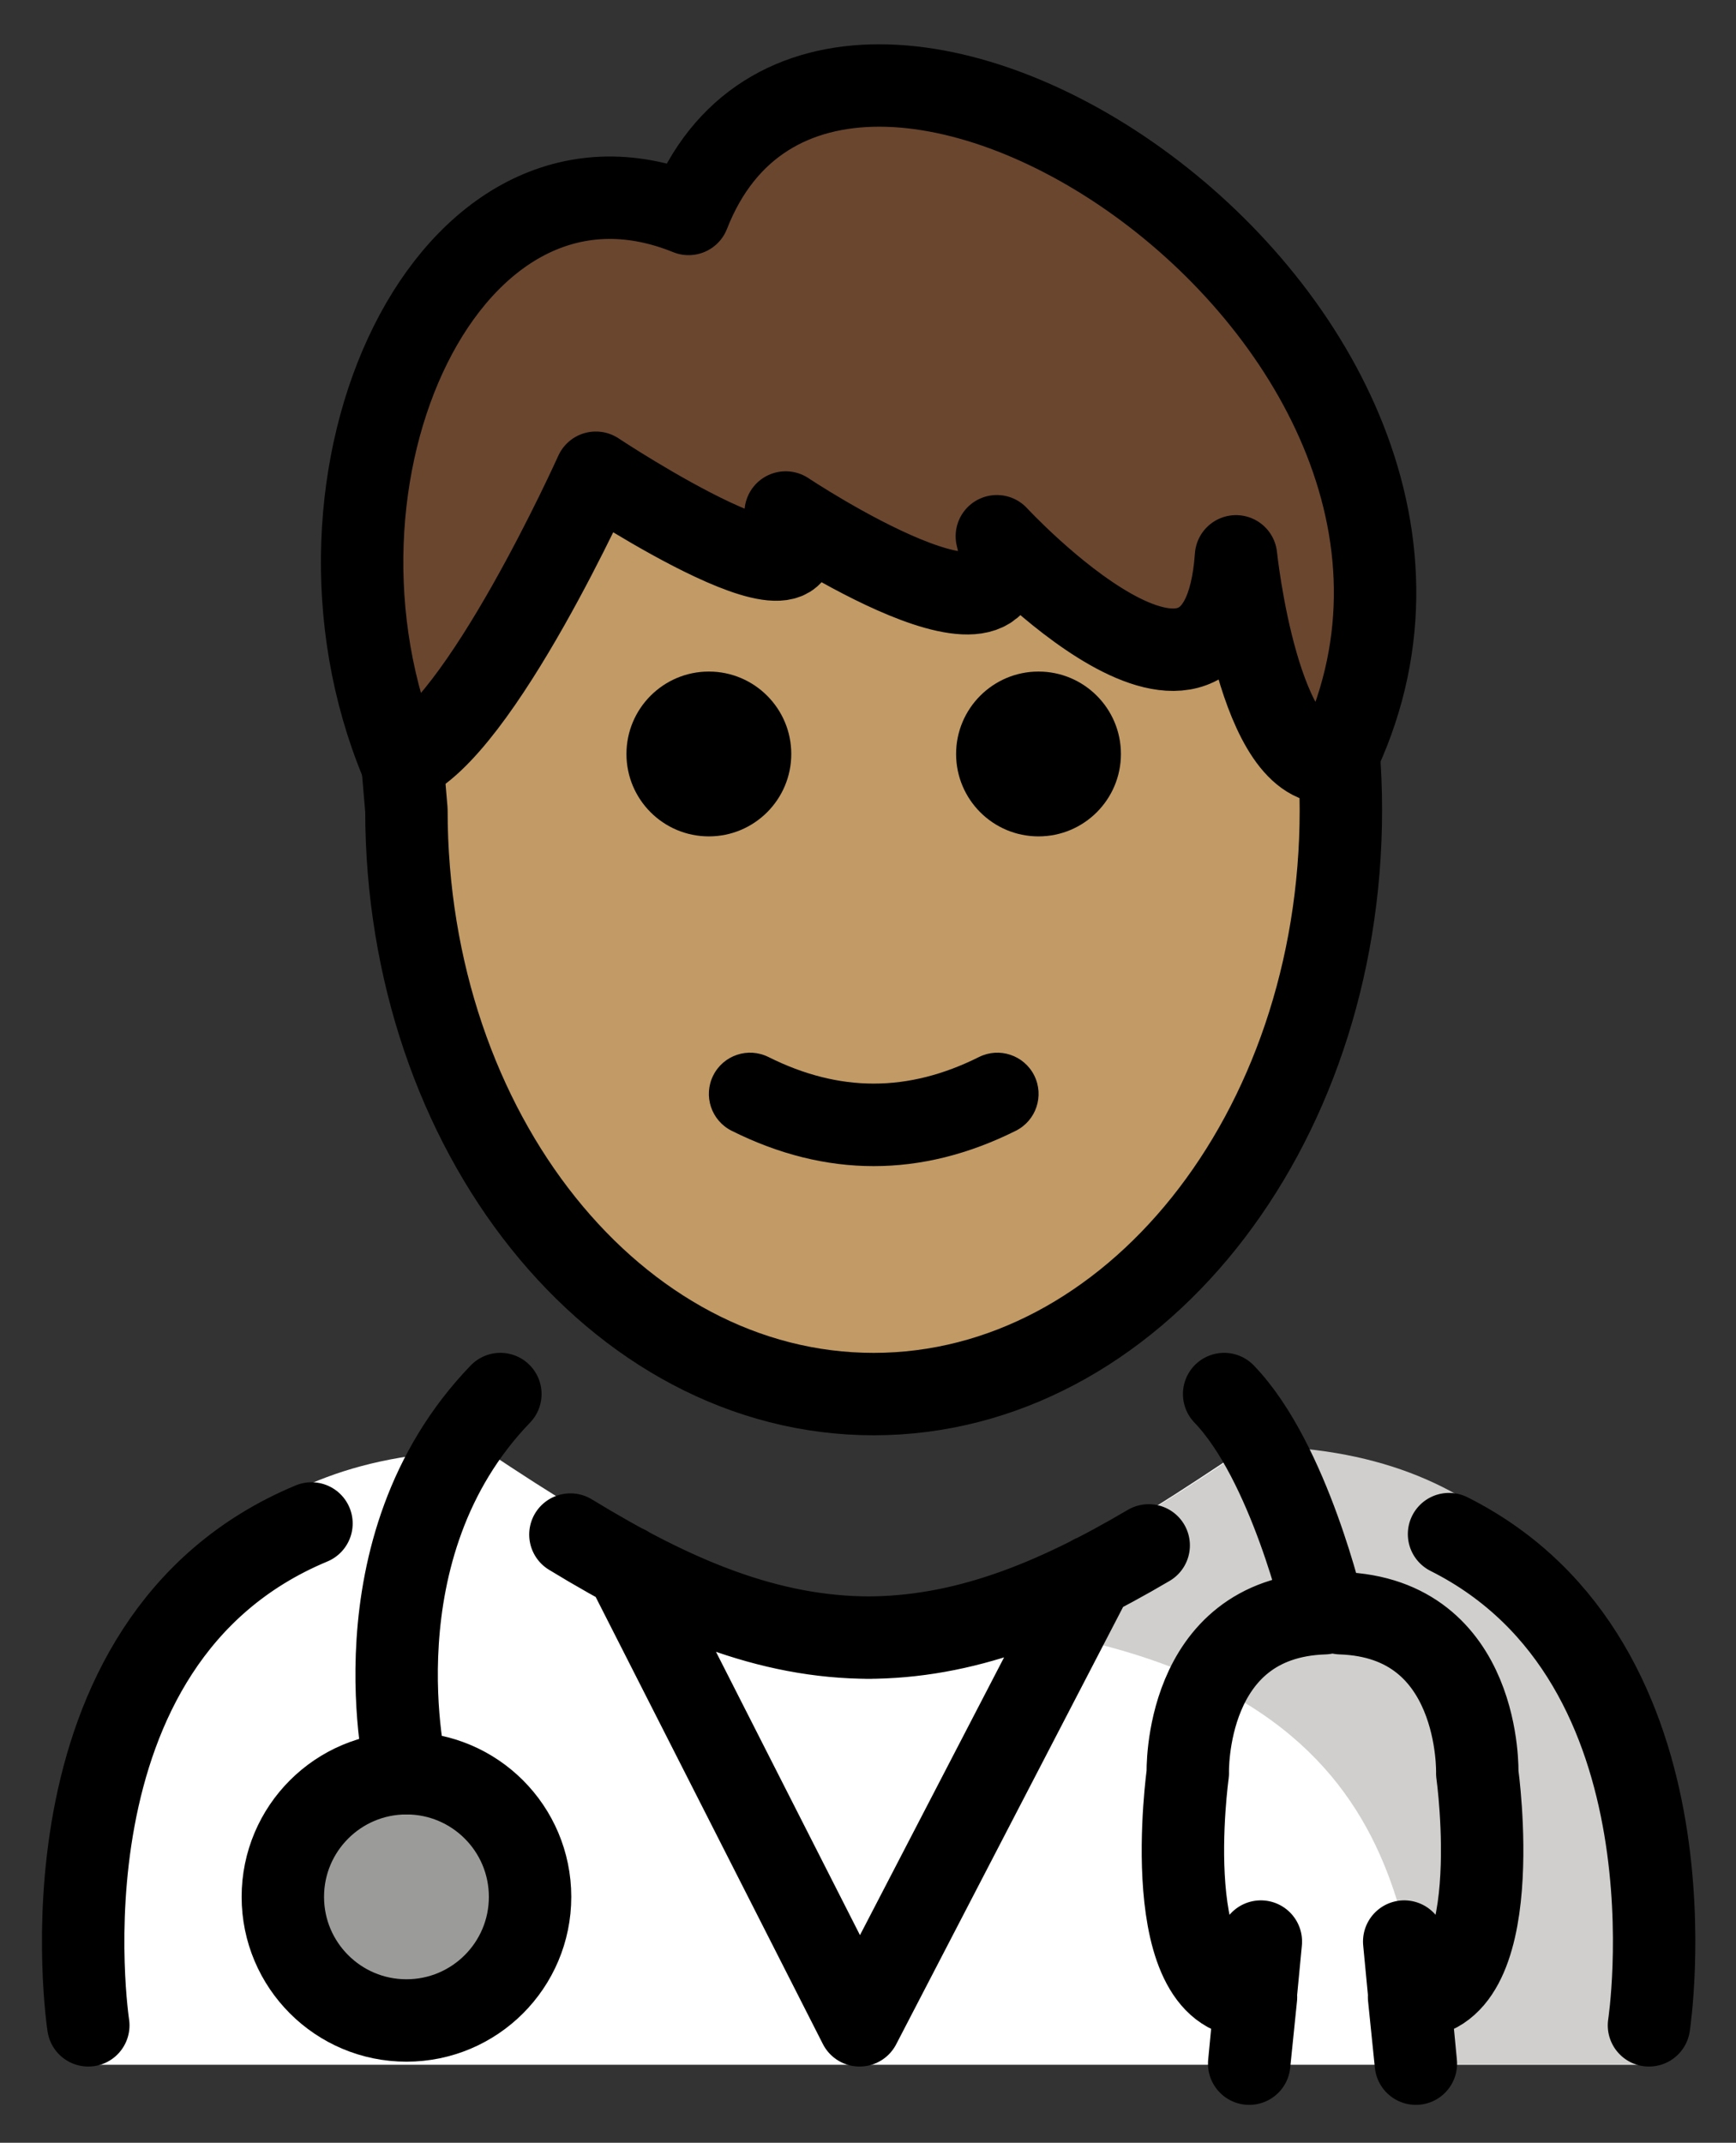 <svg xmlns="http://www.w3.org/2000/svg" role="img" viewBox="14.75 8.75 42.13 52.00"><rect x="14.75" y="8.75" width="42.13" height="52.00" fill="#333333" stroke="none"/><title>1F468-1F3FD-200D-2695-FE0F.svg</title><g id="color"><path fill="#FFF" d="M16.648,58.857c0,0-2.1-14.9,9.9-14.9c3.192,2.128,6.026,3.798,9.1,3.792l0.275,0.1 c3.074,0.006,5.908-1.864,9.1-3.992c11.565-0.035,9.509,14.9,9.74,15"/><circle cx="24.614" cy="54.782" r="3" fill="#9B9B9A"/><path fill="#D0CFCE" d="M45.077,43.845c-3.17,2.113-5.275,3.5-9.338,4.089c13.062,0.411,12.963,6.911,13.725,10.911 c4.238,0,5.113,0,5.113,0S57.191,43.843,45.077,43.845z"/></g><g id="hair"><path fill="#6a462f" d="M31.461,13.942c-5.826-2.362-9.847,6.39-6.971,13.308c1.895-0.736,4.72-7.028,4.72-7.028 s6.044,4.012,4.607,0.965c0,0,6,3.997,5.125,0.576c0,0,5.42,5.857,5.804,0.488c0,0,0.549,5.266,2.397,5 C52.404,16.577,34.889,5.182,31.461,13.942z"/></g><g id="skin"><path fill="#c19a65" d="M47.142,27.25c-1.848,0.266-2.397-5-2.397-5c-0.384,5.369-5.804-0.488-5.804-0.488 c0.875,3.421-5.125-0.576-5.125-0.576c1.437,3.047-4.607-0.965-4.607-0.965s-2.731,6.074-4.624,6.975 c-0.013,0.284-0.034,0.565-0.034,0.853c0,7.828,5.077,14.173,11.339,14.173c6.262,0,11.339-6.346,11.339-14.173 c0-0.309-0.021-0.612-0.037-0.916C47.174,27.172,47.162,27.211,47.142,27.25z"/></g><g id="line"><path d="M41.953 27.047c0 1.105-.896 2-2 2s-2-.895-2-2c0-1.103.896-2 2-2S41.953 25.943 41.953 27.047M33.953 27.047c0 1.105-.896 2-2 2s-2-.895-2-2c0-1.103.896-2 2-2S33.953 25.943 33.953 27.047M35.953 37.049c-1.152 0-2.304-.286-3.447-.858-.494-.247-.694-.848-.447-1.342.247-.494.846-.694 1.342-.447 1.718.859 3.388.859 5.106 0 .495-.247 1.095-.046 1.342.447.247.494.047 1.095-.447 1.342C38.256 36.763 37.105 37.049 35.953 37.049z"/><path fill="none" stroke="#000" stroke-linecap="round" stroke-linejoin="round" stroke-miterlimit="10" stroke-width="2" d="M47.231,26.943c0.04,0.482,0.06,0.97,0.06,1.465c0,7.828-5.077,14.173-11.339,14.173 s-11.339-6.346-11.339-14.173l-0.124-1.458"/><path fill="none" stroke="#000" stroke-linecap="round" stroke-linejoin="round" stroke-miterlimit="10" stroke-width="2" d="M31.461,13.942c-5.826-2.362-9.847,6.39-6.971,13.308c1.895-0.736,4.72-7.028,4.72-7.028 s6.044,4.012,4.607,0.965c0,0,6,3.997,5.125,0.576c0,0,5.42,5.857,5.804,0.488c0,0,0.549,5.266,2.397,5 C52.404,16.577,34.889,5.182,31.461,13.942z"/><circle cx="24.614" cy="54.782" r="3" fill="none" stroke="#000" stroke-linecap="round" stroke-linejoin="round" stroke-miterlimit="10" stroke-width="2"/><path fill="none" stroke="#000" stroke-linecap="round" stroke-linejoin="round" stroke-miterlimit="10" stroke-width="2" d="M24.614 51.782c0 0-1.327-5.46 2.279-9.202M49.916 45.979c6.207 3.118 4.852 11.921 4.852 11.921M28.593 45.99c2.497 1.523 4.785 2.507 7.299 2.501h-.125c2.366.005 4.532-.866 6.86-2.238M16.893 57.9c0 0-1.435-9.325 5.416-12.179M44.458 42.58c1.585 1.645 2.427 5.319 2.427 5.319-3.425.113-3.309 3.883-3.309 3.883s-.779 5.562 1.655 5.432l-.165 1.616.283-2.963M47.291 47.899c3.425.113 3.31 3.883 3.31 3.883s.779 5.562-1.655 5.432l.165 1.616-.283-2.963M29.953 46.767L35.611 57.9M41.268 46.997L35.611 57.9"/></g></svg>